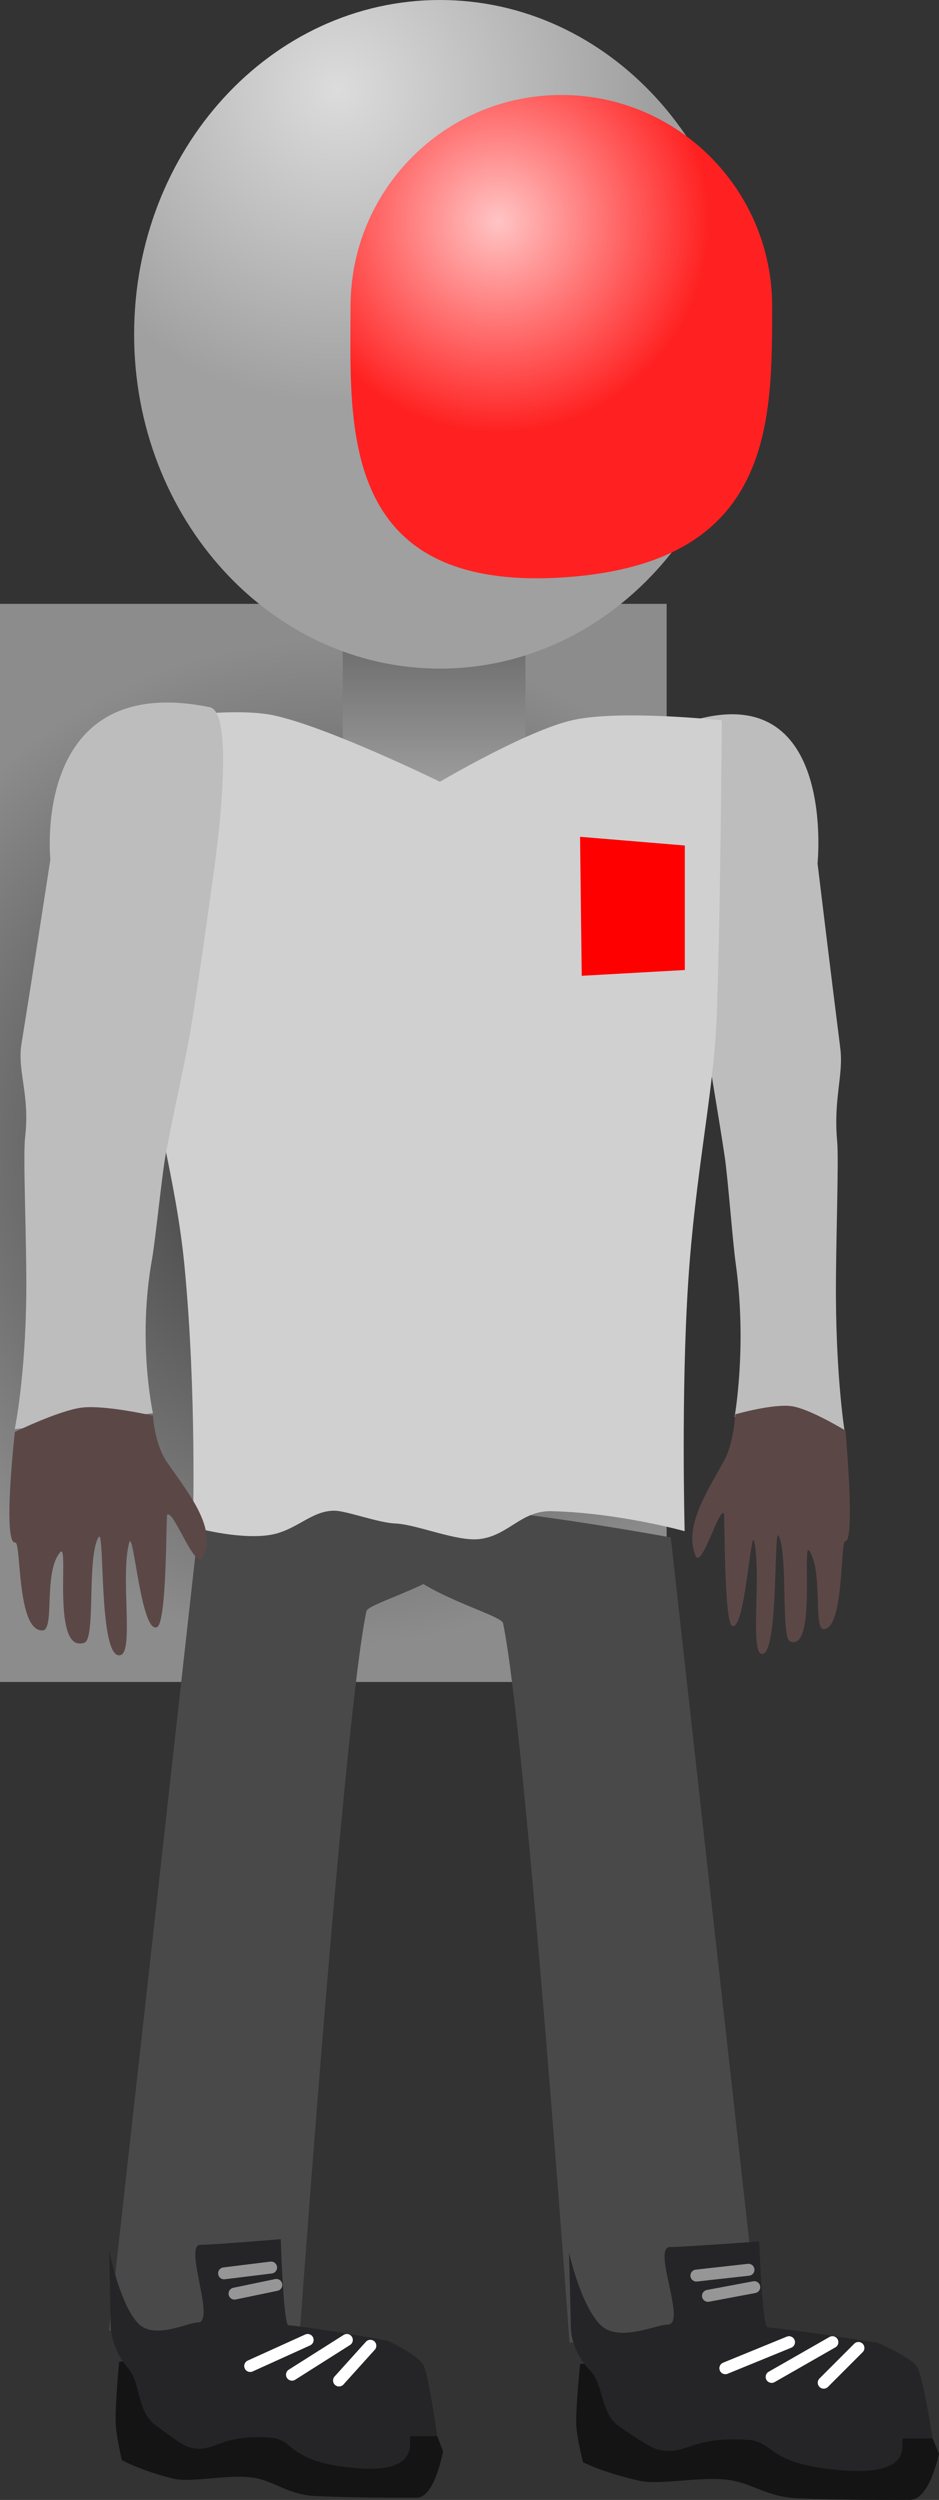 <svg version="1.1" xmlns="http://www.w3.org/2000/svg" xmlns:xlink="http://www.w3.org/1999/xlink" width="39.348" height="104.679" viewBox="0,0,39.348,104.679"><rect x="0" y="0" width="39.348" height="104.679" fill="#333333" stroke="none"/><defs><radialGradient cx="235.524" cy="177.505" r="21.064" gradientUnits="userSpaceOnUse" id="color-1"><stop offset="0" stop-color="#353535"/><stop offset="1" stop-color="#8c8c8c"/></radialGradient><linearGradient x1="239.748" y1="156.068" x2="239.748" y2="162.919" gradientUnits="userSpaceOnUse" id="color-2"><stop offset="0" stop-color="#696969"/><stop offset="1" stop-color="#a0a0a0"/></linearGradient><radialGradient cx="235.712" cy="133.416" r="13.118" gradientUnits="userSpaceOnUse" id="color-3"><stop offset="0" stop-color="#dcdcdc"/><stop offset="1" stop-color="#a0a0a0"/></radialGradient><radialGradient cx="242.435" cy="138.917" r="8.837" gradientUnits="userSpaceOnUse" id="color-4"><stop offset="0" stop-color="#ffc4c4"/><stop offset="1" stop-color="#ff2121"/></radialGradient></defs><g transform="translate(-221.557,-129.648)"><g data-paper-data="{&quot;isPaintingLayer&quot;:true}" fill-rule="nonzero" stroke-linejoin="miter" stroke-miterlimit="10" stroke-dasharray="" stroke-dashoffset="0" style="mix-blend-mode: normal"><path d="M221.557,200.076v-45.143h27.935v45.143z" fill="url(#color-1)" stroke="#ed6b00" stroke-width="0" stroke-linecap="butt"/><g><path d="M226.123,227.236l3.759,-33.71c0,0 10.329,-1.915 12.123,-1.174c0.983,0.406 0.137,1.865 -1.523,2.976c-1.359,0.909 -3.51,1.502 -3.57,1.784c-0.936,4.391 -2.786,30.125 -2.786,30.125z" fill="#494949" stroke="#000000" stroke-width="0" stroke-linecap="butt"/><path d="M240.123,232.292c0,0 -0.348,1.94 -1.095,1.94c-0.535,0 -2.387,0.014 -4.246,-0.067c-1.131,-0.049 -1.717,-0.618 -2.559,-0.761c-1.061,-0.18 -2.652,0.22 -3.419,0.029c-1.413,-0.353 -2.143,-0.778 -2.143,-0.778c0,0 -0.243,-1.025 -0.258,-1.586c-0.02,-0.755 0.148,-2.537 0.148,-2.537c0,0 5.357,-0.12 7.446,0.081c1.236,0.119 3.828,0.647 3.828,0.647c0,0 1.318,0.616 1.51,1.043c0.236,0.523 0.788,1.989 0.788,1.989z" data-paper-data="{&quot;index&quot;:null}" fill="#141415" stroke="#000000" stroke-width="0" stroke-linecap="butt"/><path d="M239.879,231.658c0,0 -0.348,0 -1.095,0c-0.224,0 0.634,1.602 -2.363,1.333c-2.83,-0.254 -2.506,-1.188 -3.503,-1.269c-2.085,-0.169 -2.336,0.595 -3.238,0.442c-0.314,-0.053 -0.463,-0.115 -1.611,-0.97c-0.79,-0.589 -0.601,-1.751 -1.142,-2.379c-0.791,-0.917 -0.73,-1.886 -0.73,-1.886l-0.069,-3.048c0,0 0.439,2.207 1.196,3.031c0.678,0.738 2.091,-0.019 2.528,-0.019c0.765,-0 -0.622,-3.268 0.109,-3.25c0.393,0.01 3.36,-0.234 3.36,-0.234c0,0 0.111,3.58 0.321,3.6c1.236,0.119 4.156,0.647 4.156,0.647c0,0 1.318,0.616 1.51,1.043c0.236,0.523 0.569,2.959 0.569,2.959z" data-paper-data="{&quot;index&quot;:null}" fill="#252527" stroke="#000000" stroke-width="0" stroke-linecap="butt"/><path d="M234.449,227.628l-2.408,1.091" fill="none" stroke="#ffffff" stroke-width="0.5" stroke-linecap="round"/><path d="M236.091,227.628l-2.299,1.455" fill="none" stroke="#ffffff" stroke-width="0.5" stroke-linecap="round"/><path d="M235.763,229.326l1.313,-1.455" fill="none" stroke="#ffffff" stroke-width="0.5" stroke-linecap="round"/><path d="M230.947,224.839l1.97,-0.243" fill="none" stroke="#969696" stroke-width="0.5" stroke-linecap="round"/><path d="M233.136,225.324l-1.751,0.364" fill="none" stroke="#969696" stroke-width="0.5" stroke-linecap="round"/></g><g><path d="M245.421,227.736c0,0 -1.85,-25.734 -2.786,-30.125c-0.06,-0.282 -2.211,-0.875 -3.57,-1.784c-1.659,-1.11 -2.506,-2.569 -1.523,-2.976c1.793,-0.741 12.123,1.174 12.123,1.174l3.759,33.71z" data-paper-data="{&quot;index&quot;:null}" fill="#494949" stroke="#000000" stroke-width="0" stroke-linecap="butt"/><path d="M259.693,234.326c-0.593,0 -2.644,0.014 -4.704,-0.067c-1.253,-0.049 -1.902,-0.618 -2.836,-0.761c-1.175,-0.18 -2.939,0.22 -3.788,0.029c-1.565,-0.353 -2.375,-0.778 -2.375,-0.778c0,0 -0.269,-1.025 -0.286,-1.586c-0.022,-0.755 0.164,-2.537 0.164,-2.537c0,0 5.934,-0.12 8.249,0.081c1.37,0.119 4.241,0.647 4.241,0.647c0,0 1.46,0.616 1.673,1.043c0.262,0.523 0.873,1.989 0.873,1.989c0,0 -0.386,1.94 -1.213,1.94z" data-paper-data="{&quot;index&quot;:null}" fill="#141415" stroke="#000000" stroke-width="0" stroke-linecap="butt"/><path d="M259.422,231.751c-0.248,0 0.702,1.602 -2.618,1.333c-3.136,-0.254 -2.776,-1.188 -3.881,-1.269c-2.309,-0.169 -2.588,0.595 -3.587,0.442c-0.348,-0.053 -0.513,-0.115 -1.785,-0.97c-0.875,-0.589 -0.666,-1.751 -1.265,-2.379c-0.876,-0.917 -0.808,-1.886 -0.808,-1.886l-0.076,-3.048c0,0 0.486,2.207 1.325,3.031c0.751,0.738 2.317,-0.019 2.801,-0.019c0.847,-0 -0.689,-3.268 0.121,-3.25c0.435,0.01 3.723,-0.234 3.723,-0.234c0,0 0.123,3.58 0.356,3.6c1.37,0.119 4.604,0.647 4.604,0.647c0,0 1.46,0.616 1.673,1.043c0.262,0.523 0.631,2.959 0.631,2.959c0,0 -0.386,0 -1.213,0z" data-paper-data="{&quot;index&quot;:null}" fill="#252527" stroke="#000000" stroke-width="0" stroke-linecap="butt"/><path d="M251.952,228.812l2.668,-1.091" fill="none" stroke="#ffffff" stroke-width="0.5" stroke-linecap="round"/><path d="M253.892,229.176l2.546,-1.455" fill="none" stroke="#ffffff" stroke-width="0.5" stroke-linecap="round"/><path d="M256.074,229.418l1.455,-1.455" fill="none" stroke="#ffffff" stroke-width="0.5" stroke-linecap="round"/><path d="M252.922,224.689l-2.183,0.243" fill="none" stroke="#969696" stroke-width="0.5" stroke-linecap="round"/><path d="M253.164,225.417l-1.94,0.364" fill="none" stroke="#969696" stroke-width="0.5" stroke-linecap="round"/></g><g stroke="#000000" stroke-width="0" stroke-linecap="butt"><path d="M252.339,188.976c0,0 0.534,-2.973 0.044,-6.448c-0.118,-0.836 -0.328,-3.586 -0.457,-4.443c-0.304,-2.029 -0.672,-4.029 -0.831,-5.277c-0.342,-2.685 -0.702,-6.097 -0.702,-6.097c0,0 -0.553,-6.702 0.434,-6.958c5.77,-1.498 4.988,6.046 4.988,6.046c0,0 0.588,4.864 0.951,7.719c0.148,1.162 -0.292,2.111 -0.128,3.92c0.074,0.811 -0.062,4.328 -0.052,6.479c0.016,3.581 0.376,5.741 0.376,5.741z" data-paper-data="{&quot;index&quot;:null}" fill="#bdbdbd"/><path d="M256.973,194.181c-0.205,-0.026 -0.041,3.723 -0.912,3.68c-0.428,-0.021 -0.012,-2.439 -0.595,-3.277c-0.308,-0.444 0.314,4.282 -0.807,3.79c-0.385,-0.169 -0.072,-3.597 -0.474,-4.421c-0.215,-0.441 0.015,5.223 -0.738,4.94c-0.447,-0.168 0.011,-3.289 -0.283,-4.698c-0.143,-0.686 -0.397,3.854 -0.937,3.525c-0.331,-0.201 -0.299,-4.644 -0.335,-4.695c-0.204,-0.284 -0.942,2.4 -1.198,1.749c-0.472,-1.2 0.461,-2.616 1.197,-3.947c0.43,-0.777 0.474,-1.957 0.474,-1.957c0,0 1.592,-0.456 2.373,-0.341c0.76,0.112 2.249,1.021 2.249,1.021c0,0 0.42,4.687 -0.014,4.632z" data-paper-data="{&quot;index&quot;:null}" fill="#5c4747"/></g><g stroke-width="0" stroke-linecap="butt"><path d="M235.92,162.919v-6.851h7.656v6.851z" fill="url(#color-2)" stroke="#000000"/><path d="M252.809,143.646c0,7.731 -5.738,13.998 -12.816,13.998c-7.078,0 -12.816,-6.267 -12.816,-13.998c0,-7.731 5.738,-13.998 12.816,-13.998c7.078,0 12.816,6.267 12.816,13.998z" fill="url(#color-3)" stroke="none"/><path d="M253.913,142.474c0,4.887 0.034,10.719 -8.605,11.342c-9.652,0.696 -9.061,-6.455 -9.061,-11.342c0,-4.887 3.955,-8.849 8.833,-8.849c4.878,0 8.833,3.962 8.833,8.849z" data-paper-data="{&quot;index&quot;:null}" fill="url(#color-4)" stroke="#ed6b00"/></g><g stroke-width="0" stroke-linecap="butt"><path d="M229.64,193.591c0,0 0.167,-5.56 -0.353,-10.944c-0.353,-3.658 -1.405,-6.959 -1.562,-9.453c-0.294,-4.681 -0.21,-13.382 -0.21,-13.382c0,0 3.692,-0.585 5.469,-0.219c2.263,0.466 7.007,2.789 7.007,2.789c0,0 3.677,-2.171 5.59,-2.587c2.019,-0.439 6.224,0.017 6.224,0.017c0,0 -0.069,9.217 -0.227,12.656c-0.14,3.043 -0.89,6.368 -1.183,10.873c-0.303,4.643 -0.148,10.422 -0.148,10.422c0,0 -2.757,-0.769 -5.572,-0.838c-1.278,-0.031 -1.791,1.006 -2.999,1.165c-0.965,0.127 -2.636,-0.613 -3.561,-0.65c-0.699,-0.028 -2.044,-0.531 -2.538,-0.535c-0.998,-0.008 -1.616,0.865 -2.773,1.025c-1.345,0.185 -3.164,-0.339 -3.164,-0.339z" fill="#d0d0d0" stroke="#292e32"/><path d="M245.934,170.507l-0.07,-5.82l4.389,0.364v5.214z" fill="#ff0000" stroke="none"/></g><g stroke="#000000" stroke-width="0" stroke-linecap="butt"><path d="M222.174,189.49c0,0 0.456,-2.159 0.485,-5.739c0.017,-2.151 -0.144,-5.669 -0.05,-6.479c0.21,-1.808 -0.339,-2.759 -0.151,-3.92c0.462,-2.854 1.21,-7.716 1.21,-7.716c0,0 -0.828,-7.896 6.676,-6.377c1.198,0.243 0.113,7.306 0.113,7.306c0,0 -0.46,3.411 -0.894,6.095c-0.202,1.248 -0.668,3.247 -1.054,5.275c-0.163,0.857 -0.434,3.607 -0.583,4.442c-0.622,3.473 0.04,6.448 0.04,6.448z" fill="#bdbdbd"/><path d="M222.197,194.24c-0.544,0.055 -0.017,-4.632 -0.017,-4.632c0,0 1.866,-0.909 2.817,-1.021c0.977,-0.115 2.972,0.341 2.972,0.341c0,0 0.056,1.18 0.594,1.957c0.922,1.331 2.09,2.747 1.499,3.947c-0.321,0.651 -1.245,-2.033 -1.501,-1.749c-0.046,0.051 -0.006,4.493 -0.42,4.695c-0.677,0.329 -0.995,-4.211 -1.174,-3.525c-0.368,1.409 0.205,4.53 -0.354,4.698c-0.942,0.283 -0.655,-5.381 -0.924,-4.94c-0.503,0.824 -0.111,4.253 -0.594,4.421c-1.405,0.492 -0.625,-4.234 -1.011,-3.79c-0.73,0.838 -0.209,3.256 -0.745,3.277c-1.091,0.043 -0.886,-3.706 -1.142,-3.68z" data-paper-data="{&quot;index&quot;:null}" fill="#5c4747"/></g></g></g></svg>